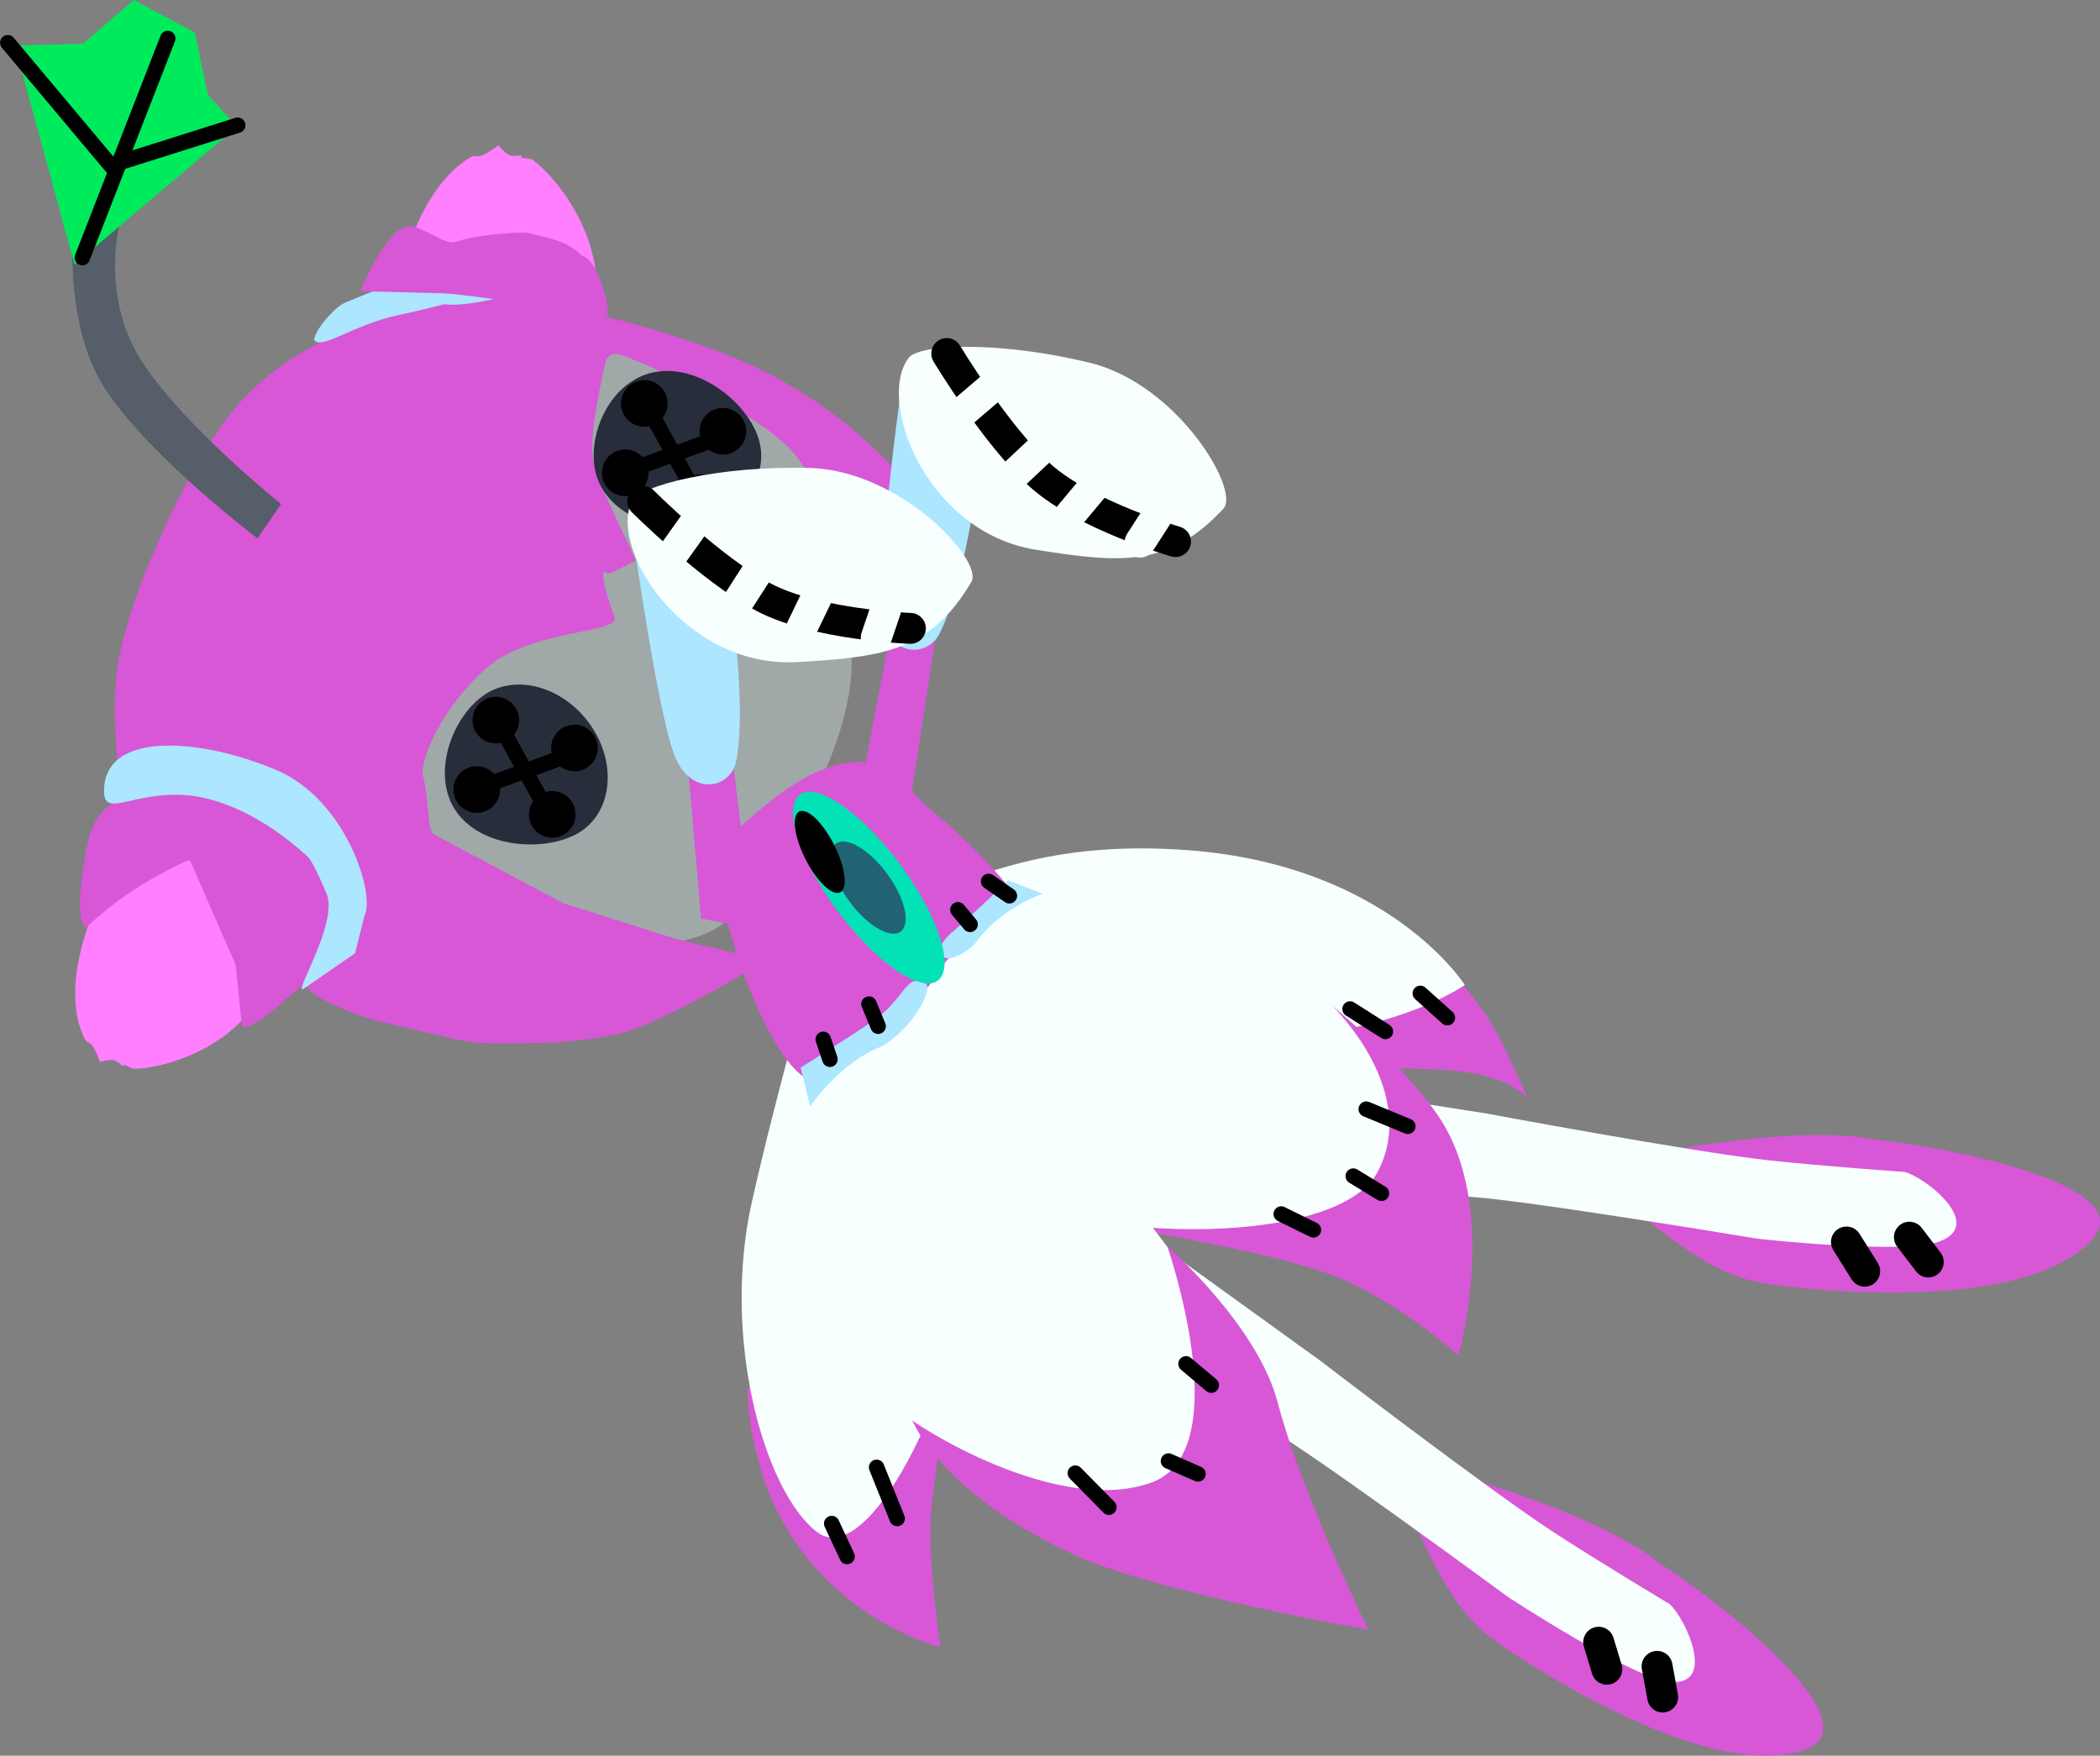 <svg version="1.1" xmlns="http://www.w3.org/2000/svg" xmlns:xlink="http://www.w3.org/1999/xlink" width="33.989" height="28.424" viewBox="0,0,33.989,28.424"><rect x="0" y="0" width="33.989" height="28.424" fill="#808080" stroke="none"/><g transform="translate(-225.266,-165.598)"><g data-paper-data="{&quot;isPaintingLayer&quot;:true}" fill-rule="nonzero" stroke-linejoin="miter" stroke-miterlimit="10" stroke-dasharray="" stroke-dashoffset="0" style="mix-blend-mode: normal"><g data-paper-data="{&quot;index&quot;:null}"><g data-paper-data="{&quot;index&quot;:null}" stroke="none" stroke-width="0" stroke-linecap="butt"><path d="M254.47,193.926c-1.647,0.577 -4.834,-1.644 -4.834,-1.644c-0.482,-0.304 -0.789,-0.704 -1.04,-1.149c-0.218,-0.387 -0.393,-0.808 -0.6,-1.226c-0.446,-0.9 1.026,-0.382 1.026,-0.382c0,0 2.171,0.622 3.095,1.374c0.868,0.545 3.556,2.607 2.353,3.028z" data-paper-data="{&quot;index&quot;:null}" fill="#d757d7"/><path d="M246.631,187.624c0,0 2.708,2.077 3.766,2.77c0.716,0.469 1.891,1.172 1.891,1.172c0.267,0.241 0.781,1.36 -0.021,1.256c-0.63,-0.082 -2.595,-1.371 -2.595,-1.371c0,0 -3.361,-2.475 -3.94,-2.764c-1.8,-0.97 -4.62,-3.244 -4.62,-3.244l0.961,-1.109l4.558,3.29z" data-paper-data="{&quot;index&quot;:null}" fill="#f8ffff"/></g><path d="M252.177,193.072l-0.091,-0.497" fill="none" stroke="#000000" stroke-width="0.5" stroke-linecap="round"/><path d="M251.273,192.622l-0.132,-0.438" fill="none" stroke="#000000" stroke-width="0.5" stroke-linecap="round"/></g><g data-paper-data="{&quot;index&quot;:null}"><g data-paper-data="{&quot;index&quot;:null}" stroke="none" stroke-width="0" stroke-linecap="butt"><path d="M259.108,185.689c-1.208,1.26 -5.055,0.72 -5.055,0.72c-0.567,-0.053 -1.023,-0.271 -1.447,-0.554c-0.37,-0.247 -0.716,-0.543 -1.09,-0.822c-0.805,-0.601 0.742,-0.805 0.742,-0.805c0,0 2.217,-0.428 3.382,-0.175c1.02,0.094 4.35,0.716 3.468,1.636z" data-paper-data="{&quot;index&quot;:null}" fill="#d757d7"/><path d="M249.266,183.614c0,0 3.355,0.628 4.612,0.767c0.851,0.094 2.217,0.19 2.217,0.19c0.348,0.094 1.312,0.86 0.55,1.13c-0.599,0.212 -2.934,-0.049 -2.934,-0.049c0,0 -4.117,-0.686 -4.765,-0.682c-2.044,-0.05 -5.587,-0.802 -5.587,-0.802l0.355,-1.424l5.553,0.872z" data-paper-data="{&quot;index&quot;:null}" fill="#f8ffff"/></g><path d="M255.151,185.705l0.296,0.473" fill="none" stroke="#000000" stroke-width="0.5" stroke-linecap="round"/><path d="M256.476,186.029l-0.306,-0.402" fill="none" stroke="#000000" stroke-width="0.5" stroke-linecap="round"/></g><g data-paper-data="{&quot;index&quot;:null}"><path d="M231.138,173.562c1.522,-3.449 4.585,-2.33 4.844,-2.262c0.6,0.195 1.143,0.548 1.606,0.973c0.777,0.703 1.35,1.673 1.439,2.729c-0.023,0.498 -0.004,0.43 -0.003,0.923c0.125,0.778 -0.18,1.68 -0.495,2.361c-0.227,0.566 -0.545,1.09 -0.929,1.563c-0.26,0.297 -0.484,0.659 -0.849,0.836c-0.343,0.16 -0.751,0.234 -1.11,0.082c-0.893,-0.321 -1.791,-0.634 -2.652,-1.035c-0.23,-0.122 -0.499,-0.218 -0.664,-0.43c-0.104,-0.244 -3.023,-1.579 -1.186,-5.74z" data-paper-data="{&quot;index&quot;:null}" fill="#a0a8a8" stroke="none" stroke-width="0.172" stroke-linecap="butt"/><path d="M231.805,169.813c0.264,-0.894 0.67,-1.439 1.09,-1.676c0.06,-0.034 0.085,0.012 0.173,-0.022c0.106,-0.041 0.307,-0.193 0.263,-0.167c0,0 0.112,0.139 0.184,0.164c0.091,0.031 0.243,-0.033 0.184,0.041c0,0 0.153,0.003 0.195,0.036c0.451,0.354 0.919,1.066 1.007,1.764c0.577,-0.09 -2.933,0.544 -3.096,-0.139z" data-paper-data="{&quot;index&quot;:null}" fill="#ff7fff" stroke="none" stroke-width="0.172" stroke-linecap="butt"/><path d="M232.273,179.098l2.112,1.124l1.849,0.586l1.352,0.318c0.159,0.037 -1.688,1.059 -2.238,1.193c-0.682,0.167 -1.346,0.171 -2.01,0.172c-0.484,0.001 -0.655,-0.058 -0.973,-0.133l-0.986,-0.231c-0.187,-0.044 -1.099,-0.357 -1.173,-0.594c-0.021,-0.067 0.691,-0.472 0.721,-0.542l0.216,-0.511c0.064,-0.152 -0.052,-0.744 -0.098,-0.921c-0.034,-0.13 -0.386,-0.924 -0.939,-1.243l-0.546,-0.315c-0.082,-0.047 -1.078,-0.24 -1.078,-0.281c-0.001,-0.086 -1.316,0.272 -1.321,0.181c-0.031,-0.507 -0.082,-1.129 0.049,-1.741c0.206,-0.962 0.669,-1.908 0.898,-2.396c0.039,-0.083 0.559,-1.134 1.064,-1.674c0.799,-0.855 1.705,-1.129 1.759,-1.152c0.837,-0.361 1.695,-0.522 2.57,-0.511l0.696,0.106c0.356,0.054 2.026,0.423 3.218,0.972c2.508,1.154 3.548,3.316 3.358,3.469c-0.266,0.214 -1.912,-0.014 -1.822,0.141c0.199,0.343 -0.225,-1.514 -0.875,-2.224c-0.651,-0.71 -2.574,-1.482 -2.732,-1.541c-0.125,-0.047 -0.256,-0.018 -0.28,0.118c-0.016,0.09 -0.268,1.102 -0.202,1.555c0.067,0.453 0.754,1.666 0.678,1.663c-0.028,-0.001 -0.414,0.225 -0.445,0.197c-0.184,-0.168 0.07,0.597 0.116,0.701c0.121,0.274 -1.353,0.189 -2.078,0.834c-0.725,0.645 -1.099,1.518 -1.015,1.77c0.033,0.1 0.061,0.372 0.074,0.511c0.018,0.186 0.023,0.31 0.083,0.397z" data-paper-data="{&quot;index&quot;:null}" fill="#d757d7" stroke="none" stroke-width="0.172" stroke-linecap="butt"/><path d="M229.166,182.132c-0.439,0.465 -1.179,0.745 -1.719,0.771c-0.049,0.002 -0.171,-0.075 -0.171,-0.075c0.007,0.085 -0.077,-0.041 -0.165,-0.065c-0.069,-0.019 -0.23,0.025 -0.23,0.025c0.021,0.042 -0.056,-0.173 -0.117,-0.258c-0.05,-0.07 -0.094,-0.05 -0.123,-0.106c-0.203,-0.391 -0.231,-1 0.036,-1.791c0.349,-1.035 1.47,-1.574 1.825,-1.413c0,0 1.414,2.116 0.665,2.911z" data-paper-data="{&quot;index&quot;:null}" fill="#ff7fff" stroke="none" stroke-width="0.172" stroke-linecap="butt"/><path d="M229.465,178.785c-0.033,-0.178 1.135,0.835 1.165,1.269c0.052,0.746 0.321,0.787 -0.068,1.228c-0.087,0.099 -0.393,0.235 -0.677,0.5c-0.329,0.308 -0.698,0.545 -0.706,0.39l-0.1,-0.957l-0.737,-1.686c-0.011,-0.026 -0.308,0.115 -0.721,0.357c-0.29,0.169 -0.669,0.448 -0.913,0.688c-0.144,0.141 -0.187,-0.292 -0.105,-0.844c0.04,-0.267 0.065,-0.56 0.208,-0.833c0.248,-0.473 0.967,-0.576 1.59,-0.449c0.584,0.118 1.084,0.456 1.062,0.338z" data-paper-data="{&quot;index&quot;:null}" fill="#d757d7" stroke="none" stroke-width="0.172" stroke-linecap="butt"/><path d="M229.75,178.069c1.117,0.478 1.599,2.016 1.414,2.358l-0.15,0.602l-0.827,0.573c-0.212,0.147 0.568,-1.064 0.364,-1.537c-0.132,-0.309 -0.239,-0.538 -0.315,-0.608c-0.729,-0.662 -1.44,-0.95 -1.972,-0.987c-0.835,-0.059 -1.307,0.37 -1.314,-0.051c-0.018,-1.006 1.579,-0.872 2.8,-0.35z" data-paper-data="{&quot;index&quot;:null}" fill="#ace6ff" stroke="none" stroke-width="0.172" stroke-linecap="butt"/><path d="M232.46,170.523c0,0 -0.435,0.111 -0.763,0.18c-0.684,0.144 -1.25,0.572 -1.344,0.397c-0.017,-0.117 0.317,-0.527 0.494,-0.6l0.36,-0.148c0.633,-0.26 1.335,-0.158 1.586,-0.036c0.108,0.053 0.362,0.028 0.466,0.123c0,0 -0.516,0.125 -0.8,0.084z" data-paper-data="{&quot;index&quot;:null}" fill="#ace6ff" stroke="none" stroke-width="0.172" stroke-linecap="butt"/><path d="M231.094,170.312c0,0 0.415,-0.995 0.767,-1.048c0.233,-0.035 0.596,0.322 0.794,0.248c0.247,-0.092 0.781,-0.154 1.151,-0.148c0.3,0.088 0.617,0.109 0.877,0.373c0.3,0.077 0.497,1 0.394,0.984l-1.393,-0.221c-0.354,-0.056 -1.08,-0.148 -1.234,-0.153z" data-paper-data="{&quot;index&quot;:null}" fill="#d757d7" stroke="none" stroke-width="0.172" stroke-linecap="butt"/><path d="M232.622,178.693c-0.392,-0.635 0.015,-1.592 0.557,-1.891c0.543,-0.299 1.301,-0.026 1.693,0.608c0.392,0.635 0.271,1.391 -0.272,1.689c-0.543,0.299 -1.586,0.228 -1.978,-0.407z" fill="#272d3a" stroke="none" stroke-width="0" stroke-linecap="butt"/><path d="M235.888,171.618c0.736,-0.122 1.545,0.557 1.677,1.162c0.132,0.605 -0.357,1.194 -1.093,1.316c-0.736,0.122 -1.44,-0.27 -1.572,-0.875c-0.132,-0.605 0.253,-1.482 0.989,-1.604z" data-paper-data="{&quot;index&quot;:null}" fill="#272d3a" stroke="none" stroke-width="0" stroke-linecap="butt"/><path d="M233.078,178.329l1.439,-0.523" fill="none" stroke="#000000" stroke-width="0.25" stroke-linecap="round"/><path d="M234.156,178.784l-0.764,-1.384" fill="none" stroke="#000000" stroke-width="0.25" stroke-linecap="round"/><path d="M232.723,178.653c-0.151,-0.143 -0.158,-0.382 -0.014,-0.533c0.143,-0.151 0.382,-0.158 0.533,-0.014c0.151,0.143 0.158,0.382 0.014,0.533c-0.143,0.151 -0.382,0.158 -0.533,0.014z" fill="#000000" stroke="none" stroke-width="0" stroke-linecap="butt"/><path d="M234.304,177.981c-0.151,-0.143 -0.158,-0.382 -0.014,-0.533c0.143,-0.151 0.382,-0.158 0.533,-0.014c0.151,0.143 0.158,0.382 0.014,0.533c-0.143,0.151 -0.382,0.158 -0.533,0.014z" fill="#000000" stroke="none" stroke-width="0" stroke-linecap="butt"/><path d="M233.032,177.53c-0.151,-0.143 -0.158,-0.382 -0.014,-0.533c0.143,-0.151 0.382,-0.158 0.533,-0.014c0.151,0.143 0.158,0.382 0.014,0.533c-0.143,0.151 -0.382,0.158 -0.533,0.014z" fill="#000000" stroke="none" stroke-width="0" stroke-linecap="butt"/><path d="M233.945,179.056c-0.151,-0.143 -0.158,-0.382 -0.014,-0.533c0.143,-0.151 0.382,-0.158 0.533,-0.014c0.151,0.143 0.158,0.382 0.014,0.533c-0.143,0.151 -0.382,0.158 -0.533,0.014z" fill="#000000" stroke="none" stroke-width="0" stroke-linecap="butt"/><path d="M236.92,172.678l-1.439,0.523" fill="none" stroke="#000000" stroke-width="0.25" stroke-linecap="round"/><path d="M235.795,172.272l0.764,1.384" fill="none" stroke="#000000" stroke-width="0.25" stroke-linecap="round"/><path d="M235.126,173.526c-0.151,-0.143 -0.158,-0.382 -0.014,-0.533c0.143,-0.151 0.382,-0.158 0.533,-0.014c0.151,0.143 0.158,0.382 0.014,0.533c-0.143,0.151 -0.382,0.158 -0.533,0.014z" fill="#000000" stroke="none" stroke-width="0" stroke-linecap="butt"/><path d="M236.707,172.853c-0.151,-0.143 -0.158,-0.382 -0.014,-0.533c0.143,-0.151 0.382,-0.158 0.533,-0.014c0.151,0.143 0.158,0.382 0.014,0.533c-0.143,0.151 -0.382,0.158 -0.533,0.014z" fill="#000000" stroke="none" stroke-width="0" stroke-linecap="butt"/><path d="M235.435,172.403c-0.151,-0.143 -0.158,-0.382 -0.014,-0.533c0.143,-0.151 0.382,-0.158 0.533,-0.014c0.151,0.143 0.158,0.382 0.014,0.533c-0.143,0.151 -0.382,0.158 -0.533,0.014z" fill="#000000" stroke="none" stroke-width="0" stroke-linecap="butt"/><path d="M236.349,173.929c-0.151,-0.143 -0.158,-0.382 -0.014,-0.533c0.143,-0.151 0.382,-0.158 0.533,-0.014c0.151,0.143 0.158,0.382 0.014,0.533c-0.143,0.151 -0.382,0.158 -0.533,0.014z" fill="#000000" stroke="none" stroke-width="0" stroke-linecap="butt"/></g><g data-paper-data="{&quot;index&quot;:null}"><g data-paper-data="{&quot;index&quot;:null}" stroke="none" stroke-width="0" stroke-linecap="butt"><path d="M243.064,182.03c0,0 5.397,-0.571 5.547,-0.67c0.15,-0.099 0.426,0.271 0.703,0.666c0.277,0.395 0.693,1.39 0.693,1.39c0,0 -0.182,-0.374 -1.186,-0.482c-0.595,-0.064 -1.668,-0.009 -2.484,-0.108c-1.48,-0.179 -3.273,-0.796 -3.273,-0.796z" fill="#d757d7"/><path d="M244.239,182.281c-4.175,-0.661 -4.932,-2.462 -4.932,-2.462c0,0 -0.288,-0.198 1.149,0.067c0.494,0.091 1.516,-0.718 4.054,-0.523c3.247,0.25 4.465,2.182 4.465,2.182c0,0 -1.731,1.211 -4.736,0.736z" fill="#f8ffff"/></g><path d="M247.689,182.297l-0.572,-0.364" fill="none" stroke="#000000" stroke-width="0.25" stroke-linecap="round"/><path d="M248.254,181.68l0.438,0.394" fill="none" stroke="#000000" stroke-width="0.25" stroke-linecap="round"/></g><g data-paper-data="{&quot;index&quot;:null}"><g data-paper-data="{&quot;index&quot;:null}" stroke="none" stroke-width="0" stroke-linecap="butt"><path d="M248.87,187.542c0,0 -0.941,-0.858 -1.992,-1.281c-1.05,-0.423 -3.865,-0.862 -3.865,-0.862l3.122,-4.073c0,0 1.633,1.205 2.404,2.33c1.02,1.488 0.331,3.886 0.331,3.886z" fill="#d757d7"/><path d="M247.566,184.566c-0.675,1.286 -5.092,1.171 -6.812,0.084c-1.839,-1.162 -2.312,-4.519 -2.312,-4.519l0.676,-0.562c0,0 0.813,0.889 2.734,0.727c2.817,-0.237 3.608,0.675 4.283,1.029c0.68,0.357 2.134,1.902 1.431,3.24z" fill="#f8ffff"/></g><path d="M246.524,185.509l-0.521,-0.257" fill="none" stroke="#000000" stroke-width="0.25" stroke-linecap="round"/><path d="M247.625,184.917l-0.456,-0.279" fill="none" stroke="#000000" stroke-width="0.25" stroke-linecap="round"/><path d="M247.379,183.554l0.673,0.278" fill="none" stroke="#000000" stroke-width="0.25" stroke-linecap="round"/></g><g data-paper-data="{&quot;index&quot;:null}"><g data-paper-data="{&quot;index&quot;:null}" stroke="none" stroke-width="0" stroke-linecap="butt"><path d="M240.489,192.266c0,0 -2.925,-0.703 -3.124,-4.108c-0.038,-0.645 1.206,1.976 1.94,1.783c0.735,-0.193 1.592,-3.36 1.592,-3.36c0,0 -0.554,2.908 -0.571,3.69c-0.018,0.782 0.163,1.996 0.163,1.996z" fill="#d757d7"/><path d="M238.611,180.538c0,0 2.259,4.387 2.208,5.982c-0.047,1.473 -1.485,4.545 -2.337,3.875c-0.853,-0.67 -1.537,-3.136 -1.05,-5.324c0.402,-1.806 1.18,-4.533 1.18,-4.533z" fill="#f8ffff"/></g><path d="M239.787,190.182l-0.333,-0.829" fill="none" stroke="#000000" stroke-width="0.25" stroke-linecap="round"/><path d="M238.727,190.263l0.249,0.534" fill="none" stroke="#000000" stroke-width="0.25" stroke-linecap="round"/></g><g data-paper-data="{&quot;index&quot;:null}"><g data-paper-data="{&quot;index&quot;:null}" stroke="none" stroke-width="0" stroke-linecap="butt"><path d="M244.144,185.76c0,0 1.467,1.274 1.799,2.535c0.4,1.519 1.472,3.687 1.472,3.687c0,0 -3.489,-0.605 -4.827,-1.242c-2.319,-1.1 -2.628,-2.326 -2.628,-2.326c0,0 3.049,1.404 3.916,0.921c0.855,-0.476 0.269,-3.575 0.269,-3.575z" fill="#d757d7"/><path d="M239.919,188.504c-0.095,-0.125 -1.38,-2 -1.268,-3.424c0.148,-1.891 -0.931,-1.903 -0.1,-2.265c0.831,-0.361 2.624,-0.408 3.717,0.711c0.91,0.932 1.895,2.262 1.895,2.262c0,0 1.125,3.244 -0.226,3.799c-1.542,0.591 -3.92,-0.952 -4.019,-1.083z" fill="#f8ffff"/></g><path d="M244.462,187.678l0.409,0.345" fill="none" stroke="#000000" stroke-width="0.25" stroke-linecap="round"/><path d="M244.178,189.251l0.478,0.209" fill="none" stroke="#000000" stroke-width="0.25" stroke-linecap="round"/><path d="M243.214,189.999l-0.544,-0.552" fill="none" stroke="#000000" stroke-width="0.25" stroke-linecap="round"/></g><g data-paper-data="{&quot;index&quot;:null}"><path d="M238.402,183.104c-0.501,-0.196 -1.038,-1.411 -1.337,-2.485c-0.299,-1.073 0.088,-1.576 0.188,-1.644c0.127,-0.086 0.984,-0.969 1.788,-1.035c0.804,-0.066 0.84,0.411 1.307,0.781c0.467,0.37 1.14,1.078 1.233,1.233c0.238,0.396 -1.061,1.028 -1.107,1.4c0,0 -1.546,1.873 -2.073,1.749z" data-paper-data="{&quot;index&quot;:null}" fill="#d757d7" stroke="none" stroke-width="0.172" stroke-linecap="butt"/><path d="M239.398,182.125c0.507,-0.344 0.519,-0.766 0.835,-0.619c0.163,0.076 -0.172,0.719 -0.697,1.034c-0.666,0.244 -1.157,0.969 -1.157,0.969l-0.155,-0.627c0,0 0.668,-0.414 1.175,-0.758z" data-paper-data="{&quot;index&quot;:null}" fill="#ace6ff" stroke="none" stroke-width="0" stroke-linecap="butt"/><path d="M241.583,179.851l0.558,0.216c0,0 -0.688,0.229 -1.096,0.81c-0.44,0.426 -0.826,0.209 -0.363,-0.192c0.463,-0.401 0.9,-0.834 0.9,-0.834z" data-paper-data="{&quot;index&quot;:null}" fill="#ace6ff" stroke="none" stroke-width="0" stroke-linecap="butt"/><path d="M239.479,182.212l-0.149,-0.359" fill="none" stroke="#000000" stroke-width="0.25" stroke-linecap="round"/><path d="M238.59,182.424l0.109,0.323" fill="none" stroke="#000000" stroke-width="0.25" stroke-linecap="round"/><path d="M240.967,180.563l-0.197,-0.236" fill="none" stroke="#000000" stroke-width="0.25" stroke-linecap="round"/><path d="M241.267,179.867l0.336,0.233" fill="none" stroke="#000000" stroke-width="0.25" stroke-linecap="round"/></g><g data-paper-data="{&quot;index&quot;:null}"><g stroke="#ffffff" stroke-width="0" stroke-linecap="butt"><path d="M239.702,175.713l0.717,0.14l-0.415,2.691l-0.768,-0.385z" data-paper-data="{&quot;index&quot;:null}" fill="#d757d7"/><path d="M239.833,172.017l1.334,0.76c0,0 -0.22,2.104 -0.687,3.066c-0.193,0.398 -0.797,0.397 -0.93,-0.237c-0.124,-0.592 0.283,-3.589 0.283,-3.589z" data-paper-data="{&quot;index&quot;:null}" fill="#ace6ff"/><path d="M242.91,171.472c1.424,0.353 2.432,2.066 2.158,2.36c-0.865,0.928 -1.599,0.9 -3.047,0.664c-1.754,-0.286 -2.577,-2.4 -2.049,-3.104c0.173,-0.231 1.514,-0.272 2.938,0.081z" data-paper-data="{&quot;index&quot;:null}" fill="#f8ffff"/></g><path d="M244.292,174.366c0,0 -1.464,-0.421 -2.184,-1.067c-0.72,-0.646 -1.519,-1.978 -1.519,-1.978" data-paper-data="{&quot;index&quot;:null}" fill="none" stroke="#000000" stroke-width="0.5" stroke-linecap="round"/><path d="M241.432,171.77l-0.63,0.538" data-paper-data="{&quot;index&quot;:null}" fill="none" stroke="#f8ffff" stroke-width="0.5" stroke-linecap="round"/><path d="M242.175,172.815l-0.477,0.448" data-paper-data="{&quot;index&quot;:null}" fill="none" stroke="#f8ffff" stroke-width="0.5" stroke-linecap="round"/><path d="M242.589,173.931l0.41,-0.491" data-paper-data="{&quot;index&quot;:null}" fill="none" stroke="#f8ffff" stroke-width="0.5" stroke-linecap="round"/><path d="M243.719,174.375l0.258,-0.4" data-paper-data="{&quot;index&quot;:null}" fill="none" stroke="#f8ffff" stroke-width="0.5" stroke-linecap="round"/></g><g data-paper-data="{&quot;index&quot;:null}" stroke="none" stroke-linecap="butt"><path d="M238.159,178.519c0.102,-0.153 0.325,-0.129 0.604,0.033c0.278,0.162 0.612,0.462 0.935,0.862c0.323,0.4 0.573,0.824 0.718,1.187c0.145,0.363 0.183,0.663 0.081,0.816c-0.102,0.153 -0.325,0.129 -0.604,-0.033c-0.278,-0.162 -0.612,-0.462 -0.935,-0.862c-0.323,-0.4 -0.573,-0.824 -0.718,-1.187c-0.145,-0.363 -0.183,-0.663 -0.081,-0.816z" fill="#03e1b6" stroke-width="0.019"/><path d="M239.624,179.743c0.289,0.393 0.387,0.812 0.219,0.936c-0.168,0.124 -0.54,-0.094 -0.829,-0.487c-0.289,-0.393 -0.387,-0.812 -0.219,-0.936c0.168,-0.124 0.54,0.094 0.829,0.487z" fill="#216375" stroke-width="0"/><path d="M238.184,178.748c0.056,-0.047 0.146,-0.018 0.246,0.067c0.1,0.085 0.21,0.227 0.307,0.404c0.096,0.177 0.161,0.357 0.188,0.504c0.026,0.147 0.015,0.262 -0.041,0.309c-0.056,0.047 -0.146,0.018 -0.246,-0.067c-0.1,-0.085 -0.21,-0.227 -0.307,-0.404c-0.096,-0.177 -0.161,-0.357 -0.188,-0.504c-0.026,-0.147 -0.015,-0.262 0.041,-0.309z" fill="#000000" stroke-width="0.019"/></g><g data-paper-data="{&quot;index&quot;:null}"><g stroke="none" stroke-width="0" stroke-linecap="butt"><path d="M236.4,177.989l0.729,-0.059l0.327,2.703l-0.843,-0.164z" fill="#d757d7"/><path d="M236.226,177.927c-0.28,-0.537 -0.698,-3.532 -0.698,-3.532l1.49,0.372c0,0 0.356,2.085 0.167,3.137c-0.078,0.435 -0.66,0.598 -0.959,0.023z" fill="#ace6ff"/><path d="M238.376,173.174c1.466,0.042 2.816,1.501 2.611,1.846c-0.647,1.091 -1.371,1.22 -2.836,1.297c-1.774,0.093 -3.029,-1.797 -2.663,-2.597c0.12,-0.262 1.421,-0.588 2.888,-0.546z" fill="#f8ffff"/></g><path d="M240.001,175.771c0,0 -1.522,-0.053 -2.378,-0.506c-0.855,-0.452 -1.953,-1.551 -1.953,-1.551" fill="none" stroke="#000000" stroke-width="0.5" stroke-linecap="round"/><path d="M236.117,174.62l0.481,-0.675" fill="none" stroke="#f8ffff" stroke-width="0.5" stroke-linecap="round"/><path d="M237.572,174.779l-0.354,0.55" fill="none" stroke="#f8ffff" stroke-width="0.5" stroke-linecap="round"/><path d="M238.244,175.761l0.279,-0.576" fill="none" stroke="#f8ffff" stroke-width="0.5" stroke-linecap="round"/><path d="M239.601,175.468l-0.153,0.451" fill="none" stroke="#f8ffff" stroke-width="0.5" stroke-linecap="round"/></g><g data-paper-data="{&quot;index&quot;:null}"><path d="M229.434,174.313c0,0 -1.7,-1.278 -2.443,-2.383c-0.744,-1.105 -0.524,-2.852 -0.524,-2.852l0.728,0.19c0,0 -0.308,1.187 0.402,2.236c0.71,1.048 2.218,2.254 2.218,2.254z" fill="#565e69" stroke="none" stroke-width="0" stroke-linecap="butt"/><path d="M226.472,169.879l-0.966,-3.544l1.107,-0.03l0.817,-0.707l0.988,0.525l0.214,1.013l0.468,0.514z" fill="#00eb5c" stroke="none" stroke-width="0" stroke-linecap="butt"/><path d="M226.599,169.768l1.382,-3.547" fill="none" stroke="#000000" stroke-width="0.25" stroke-linecap="round"/><path d="M229.114,167.625l-2.057,0.65l-1.665,-1.985" fill="none" stroke="#000000" stroke-width="0.25" stroke-linecap="round"/></g></g></g></svg>